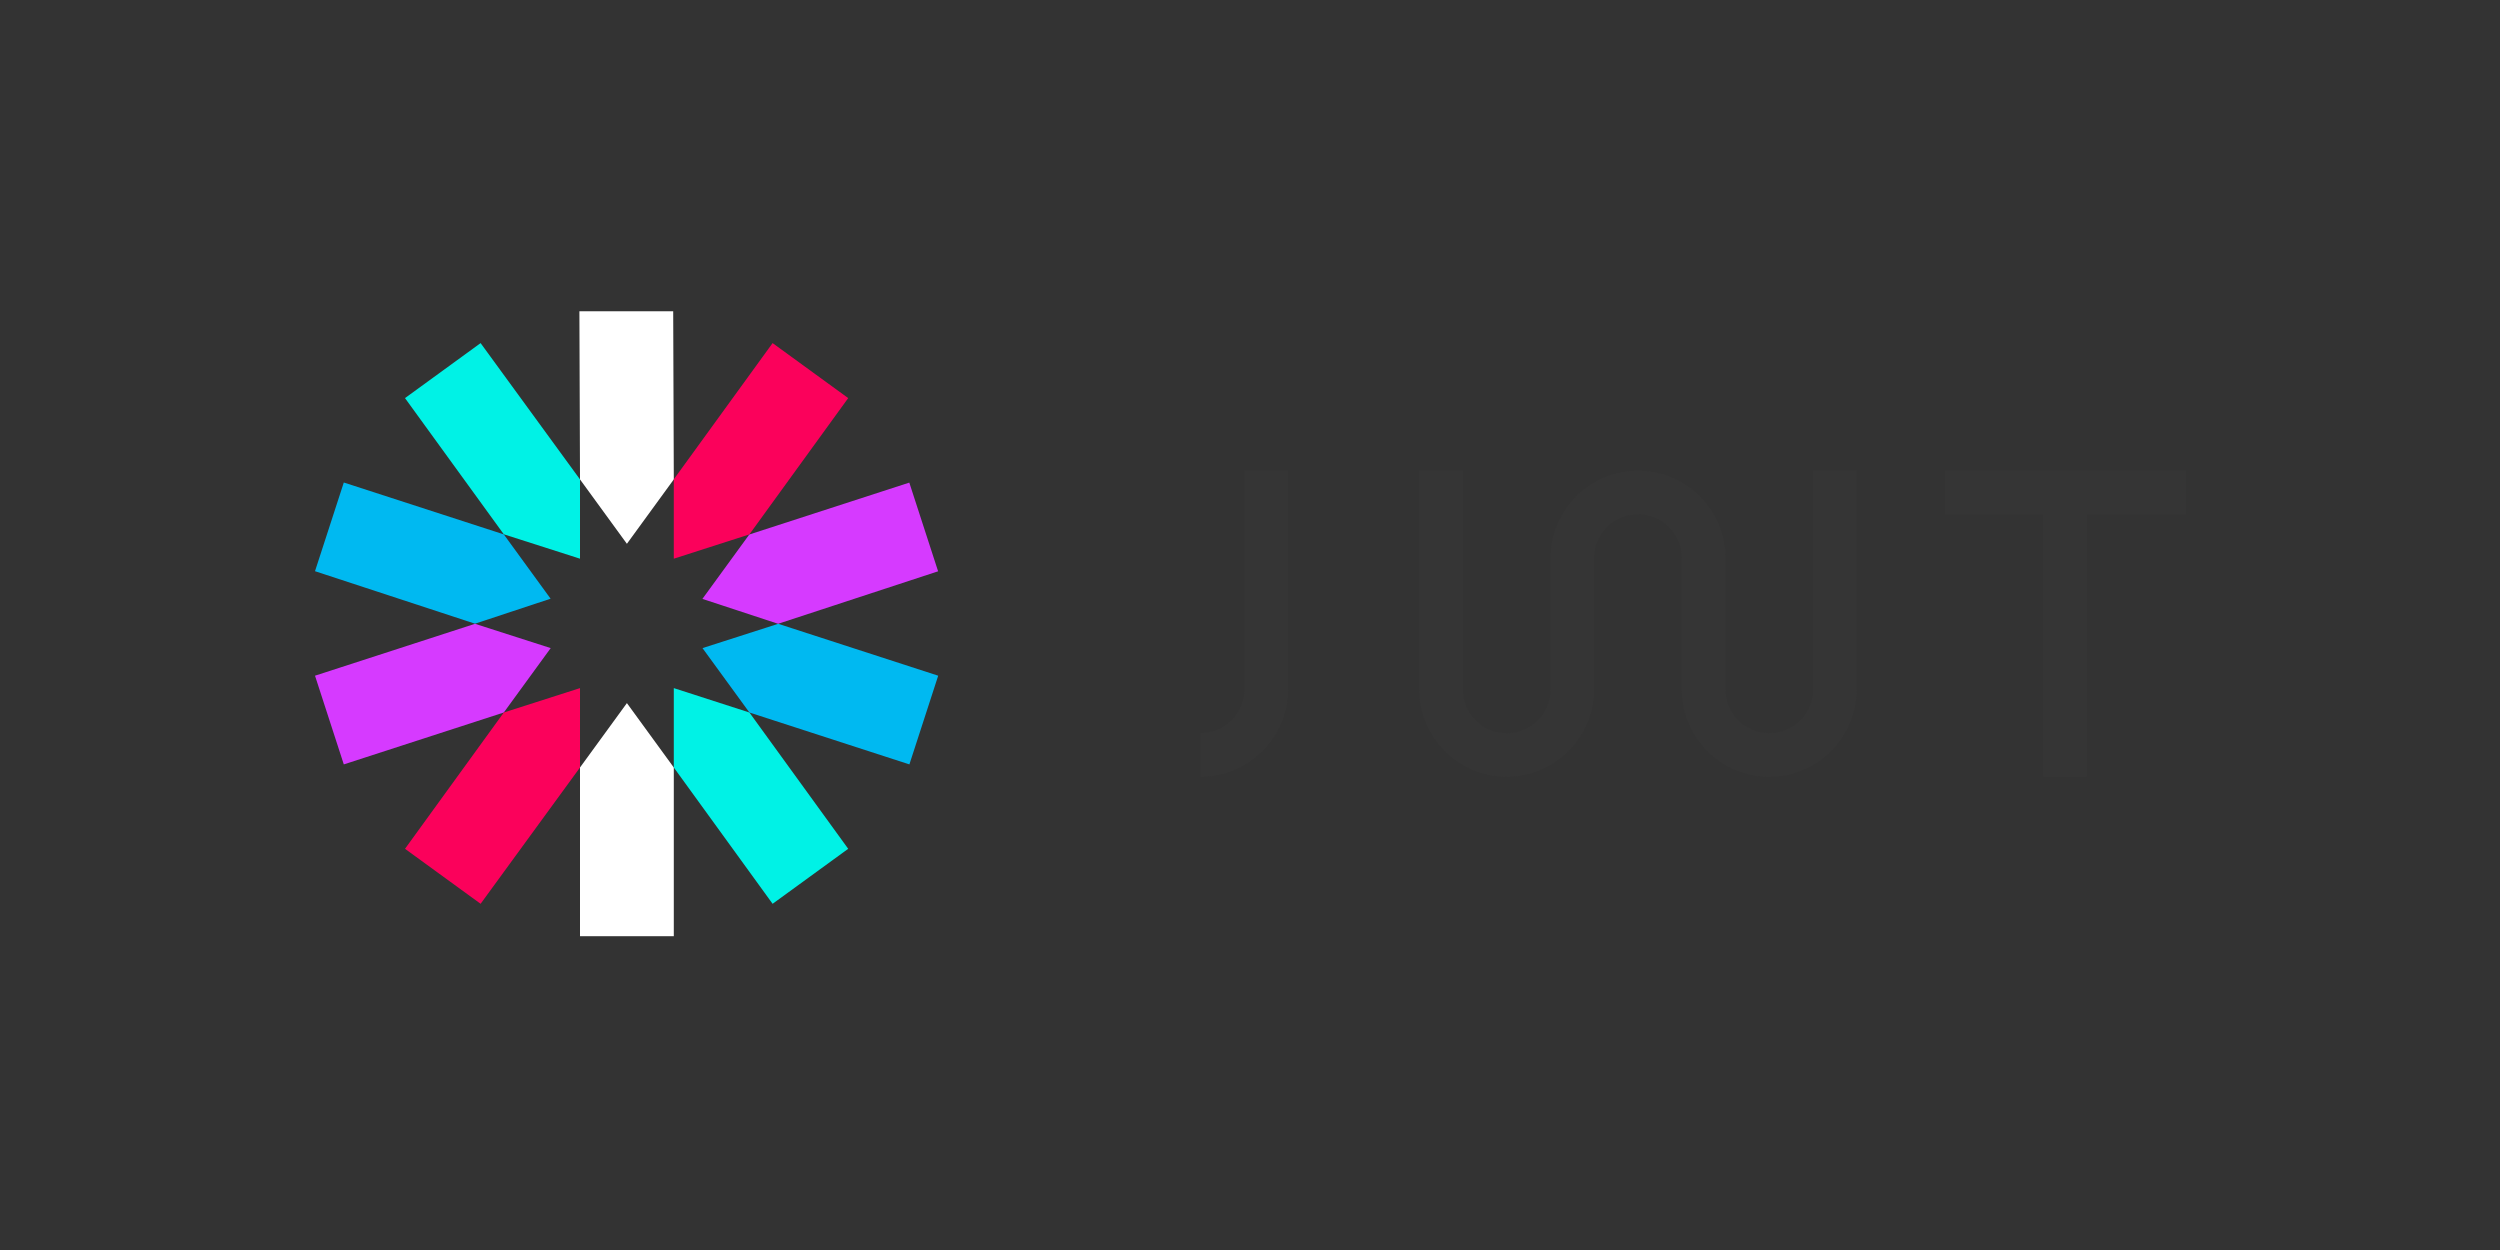 <?xml version="1.0" encoding="utf-8"?>
<!-- Generator: Adobe Illustrator 25.4.1, SVG Export Plug-In . SVG Version: 6.00 Build 0)  -->
<svg version="1.1" id="Layer_1" xmlns="http://www.w3.org/2000/svg" xmlns:xlink="http://www.w3.org/1999/xlink" x="0px" y="0px"
	 viewBox="0 0 2500 1250" style="enable-background:new 0 0 2500 1250;" xml:space="preserve">
<rect x="0" y="0" width="2500" height="1250" fill="#333333" stroke="none"/>
<style type="text/css">
	.st0{display:none;fill-rule:evenodd;clip-rule:evenodd;}
	.st1{fill-rule:evenodd;clip-rule:evenodd;fill:#FFFFFF;}
	.st2{fill-rule:evenodd;clip-rule:evenodd;fill:#00F2E6;}
	.st3{fill-rule:evenodd;clip-rule:evenodd;fill:#00B9F1;}
	.st4{fill-rule:evenodd;clip-rule:evenodd;fill:#D63AFF;}
	.st5{fill-rule:evenodd;clip-rule:evenodd;fill:#FB015B;}
	.st6{fill-rule:evenodd;clip-rule:evenodd;fill:#353535;}
</style>
<g>
	<path class="st0" d="M0,0h2500v1250H0V0z"/>
	<path class="st1" d="M673.8,479.4l-0.6-168.1h-93.8l0.6,168.1l46.9,64.4L673.8,479.4z M580,767.5v168.7h93.8V767.5l-46.9-64.4
		L580,767.5z"/>
	<path class="st2" d="M673.8,767.5l98.8,136.3l75.6-55l-98.8-136.3l-75.6-24.4V767.5z M580,479.4l-99.4-136.3l-75.6,55l98.8,136.2
		l76.2,24.4V479.4z"/>
	<path class="st3" d="M503.8,534.4l-160-51.9L315,571.2l160,52.5l75.6-25L503.8,534.4z M702.5,648.1l46.9,64.4l160,51.9l28.8-88.7
		l-160-51.9L702.5,648.1z"/>
	<path class="st4" d="M778.1,623.8l160-52.5l-28.8-88.7l-160,51.9l-46.9,64.4L778.1,623.8z M475,623.8l-160,51.9l28.8,88.7l160-51.9
		l46.9-64.4L475,623.8z"/>
	<path class="st5" d="M503.8,712.5L405,848.8l75.6,55L580,767.5v-79.4L503.8,712.5z M749.4,534.4l98.8-136.3l-75.6-55l-98.8,136.2
		v79.4L749.4,534.4z"/>
	<path class="st6" d="M1288.1,470.6v218.7c0,48.1-39.4,87.5-87.5,87.5V733c24.4,0,43.8-19.4,43.8-43.8V470.6H1288.1z M2086.9,514.4
		h98.7v-43.7H1945v43.7h98.1v262.5h43.8V514.4z M1813.1,470.6v218.7c0,24.4-19.4,43.8-43.8,43.8s-43.8-19.4-43.8-43.8V558.1
		c0-48.1-39.4-87.5-87.5-87.5s-87.5,39.4-87.5,87.5v131.3c0,24.4-19.4,43.8-43.8,43.8s-43.8-19.4-43.8-43.8V470.6h-43.8v218.7
		c0,48.1,39.4,87.5,87.5,87.5s87.5-39.4,87.5-87.5V558.1c0-24.4,19.4-43.8,43.8-43.8s43.8,19.4,43.8,43.8v131.3
		c0,48.1,39.4,87.5,87.5,87.5s87.5-39.4,87.5-87.5V470.6H1813.1z"/>
</g>
</svg>
